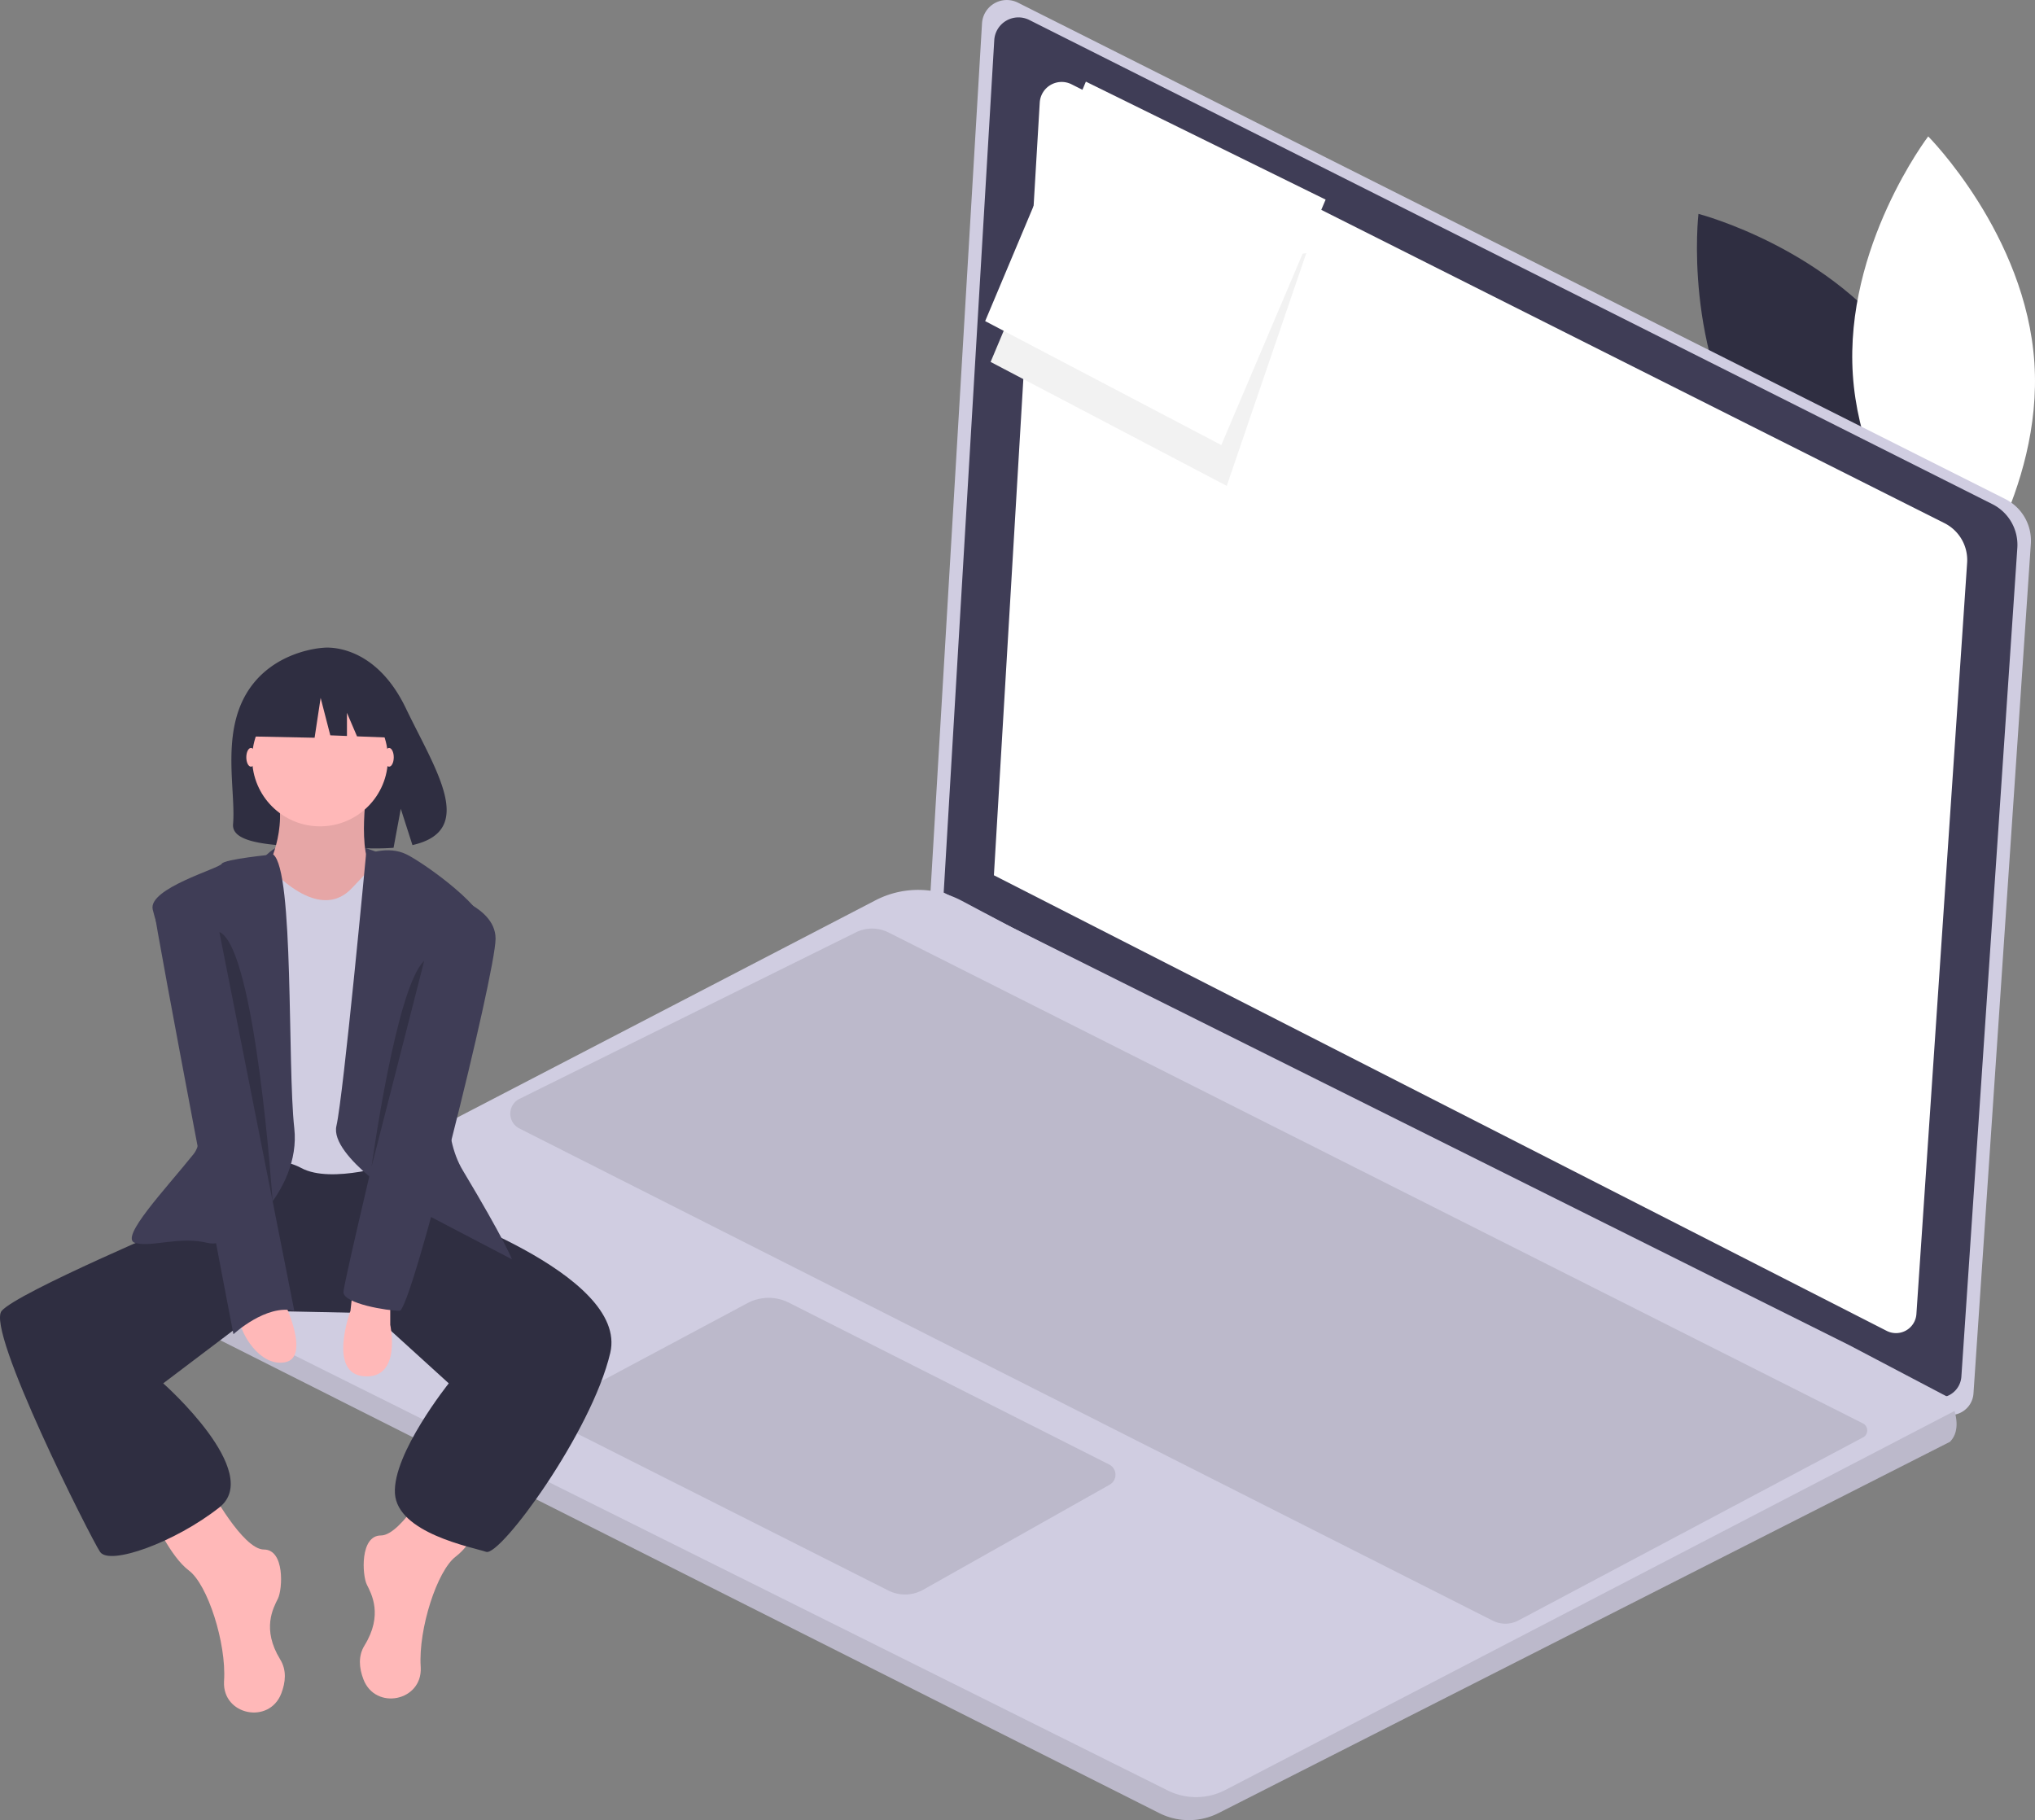 <svg id="a6afbdd4-4f8a-4a84-bbe8-d87b6169081e" data-name="Layer 1" xmlns="http://www.w3.org/2000/svg" width="747.758"
     height="668.841" viewBox="0 0 747.758 668.841">
    <rect x="0" y="0" width="747.758" height="668.841" fill="#808080" stroke="none"/>
    <title>noted</title>
    <path d="M927.171,245.864c26.72,38.985,20.807,89.488,20.807,89.488s-49.235-12.705-75.955-51.69-20.807-89.488-20.807-89.488S900.451,206.879,927.171,245.864Z"
          transform="translate(-227.121 -115.58)" fill="#2f2e41"/>
    <path d="M907.945,253.308c3.127,47.16,39.017,83.179,39.017,83.179S977.783,296.045,974.656,248.885s-39.017-83.179-39.017-83.179S904.818,206.149,907.945,253.308Z"
          transform="translate(-227.121 -115.58)" fill="#ffffff"/>
    <path d="M601.167,116.562,963.942,298.951a17.155,17.155,0,0,1,9.41,16.482L952.275,627.638a8.5,8.5,0,0,1-12.315,7.013L568.913,445.287,587.962,124.173A9.123,9.123,0,0,1,601.167,116.562Z"
          transform="translate(-227.121 -115.58)" fill="#d0cde1"/>
    <path d="M605.342,122.924l353.864,177.91a16.733,16.733,0,0,1,9.179,16.077L947.826,621.446a8.291,8.291,0,0,1-12.012,6.841L573.88,443.575l18.581-313.227A8.899,8.899,0,0,1,605.342,122.924Z"
          transform="translate(-227.121 -115.58)" fill="#3f3d56"/>
    <path d="M620.851,146.554,941.618,307.824a15.168,15.168,0,0,1,8.32,14.574L931.302,598.45a7.515,7.515,0,0,1-10.889,6.201L592.331,437.215l16.843-283.931A8.067,8.067,0,0,1,620.851,146.554Z"
          transform="translate(-227.121 -115.58)" fill="#fff"/>
    <path d="M289.867,598.911,653.105,781.842a24.185,24.185,0,0,0,21.786-.028L943.605,645.406c3.151-3.151,2.711-7.82,1.703-11.326a25.229,25.229,0,0,0-1.987-4.896l-36.618-19.26L598.832,456.315l-18.394-9.765a34.059,34.059,0,0,0-31.636-.128L289.753,580.985a10.058,10.058,0,0,0,.114,17.926Z"
          transform="translate(-227.121 -115.58)" fill="#d0cde1"/>
    <path d="M289.867,598.911,653.105,781.842a24.185,24.185,0,0,0,21.786-.028L943.605,645.406c3.151-3.151,2.711-7.82,1.703-11.326L677.397,773.334a23.37,23.37,0,0,1-21.199.182L284.445,588.308A10.017,10.017,0,0,0,289.867,598.911Z"
          transform="translate(-227.121 -115.58)" opacity="0.1"/>
    <path d="M634.638,653.721,517.003,594.276a16.529,16.529,0,0,0-15.244.173l-68.241,36.457a4.882,4.882,0,0,0,.102,8.664l119.941,60.483a13.586,13.586,0,0,0,12.786-.294L634.86,661.161A4.203,4.203,0,0,0,634.638,653.721Z"
          transform="translate(-227.121 -115.58)" opacity="0.1"/>
    <path d="M911.687,643.779l-126.586,67.249a10.297,10.297,0,0,1-9.477.095l-357.66-180.87a6.082,6.082,0,0,1,.047-10.879l123.615-61.183a13.404,13.404,0,0,1,11.977.043L911.631,638.626A2.901,2.901,0,0,1,911.687,643.779Z"
          transform="translate(-227.121 -115.58)" opacity="0.1"/>
    <rect x="766.903" y="273.072" width="1.419" height="130.118"
          transform="translate(-105.229 757.908) rotate(-63.435)" fill="#ffffff"/>
    <rect x="766.904" y="290.492" width="1.418" height="130.759"
          transform="translate(-125.91 761.621) rotate(-62.909)" fill="#ffffff"/>
    <rect x="763.355" y="338.292" width="1.42" height="74.9"
          transform="translate(-145.305 769.587) rotate(-62.935)" fill="#ffffff"/>
    <path d="M366.648,429.127s-28.38-12.367-41.711.697S360.628,438.587,366.648,429.127Z"
          transform="translate(-227.121 -115.58)" fill="#3f3d56"/>
    <path d="M317.643,370.478C327.18,354.362,346.049,353.611,346.049,353.611s18.387-2.351,30.182,22.192c10.994,22.877,26.167,44.965,2.443,50.32l-4.285-13.338L371.734,427.117a92.827,92.827,0,0,1-10.151.173c-25.407-.82-49.603.24-48.824-8.877C313.796,406.294,308.466,385.984,317.643,370.478Z"
          transform="translate(-227.121 -115.58)" fill="#2f2e41"/>
    <path d="M304.297,662.62s12.04,22.36,19.78,22.36,6.88,14.62,5.16,18.06-6.02,11.18.86,22.36c2.403,3.905,1.973,8.335.396,12.447-4.419,11.52-21.607,8.03-21.059-4.296q.009-.204.022-.41c.86-13.76-6.02-35.261-12.9-40.421s-12.9-18.92-12.9-18.92Z"
          transform="translate(-227.121 -115.58)" fill="#ffb8b8"/>
    <path d="M386.858,657.46s-12.04,22.36-19.78,22.36-6.88,14.62-5.16,18.06,6.02,11.18-.86,22.36c-2.403,3.905-1.973,8.335-.396,12.447,4.419,11.52,21.607,8.03,21.059-4.296q-.009-.204-.022-.41c-.86-13.76,6.02-35.261,12.9-40.421s12.9-18.92,12.9-18.92Z"
          transform="translate(-227.121 -115.58)" fill="#ffb8b8"/>
    <path d="M377.398,547.378l5.16,11.18s75.681,24.94,68.801,54.181-40.421,74.821-45.581,73.101-32.681-6.88-33.541-21.5,19.78-40.421,19.78-40.421L363.638,598.119l-41.298-.86-35.243,26.66s36.981,32.681,20.64,45.581-40.421,21.5-43.861,16.34-42.141-81.701-36.121-88.581S294.837,564.579,294.837,564.579l16.34-23.22,63.641-3.44Z"
          transform="translate(-227.121 -115.58)" fill="#2f2e41"/>
    <path d="M361.918,405.476s-4.3,28.38,4.3,31.821S349.018,455.357,349.018,455.357H334.398l-9.46-19.78s8.6-15.48,3.44-30.1S361.918,405.476,361.918,405.476Z"
          transform="translate(-227.121 -115.58)" fill="#ffb8b8"/>
    <path d="M361.918,405.476s-4.3,28.38,4.3,31.821S349.018,455.357,349.018,455.357H334.398l-9.46-19.78s8.6-15.48,3.44-30.1S361.918,405.476,361.918,405.476Z"
          transform="translate(-227.121 -115.58)" opacity="0.1"/>
    <path d="M367.938,429.557S358.478,439.877,356.758,441.597s-9.46,11.18-25.8-2.58-18.06,2.58-18.06,2.58V544.798s13.76-6.02,24.94,0,34.401-1.72,34.401-1.72l4.3-106.642Z"
          transform="translate(-227.121 -115.58)" fill="#d0cde1"/>
    <path d="M361.621,429.557s8.037-3.44,14.917,0,30.96,20.64,29.24,28.38-24.08,61.921-8.6,87.721S415.239,578.339,415.239,578.339l-37.841-19.78s-29.24-18.06-26.66-29.24S361.621,429.557,361.621,429.557Z"
          transform="translate(-227.121 -115.58)" fill="#3f3d56"/>
    <path d="M327.507,429.557s-18.05,1.72-18.91,3.44-27.09,9.03-25.37,16.77,25.37,76.971,15.05,89.871-27.52,30.96-21.5,32.681,16.34-2.58,26.66,0,34.401-18.92,31.821-42.141S335.237,435.577,327.507,429.557Z"
          transform="translate(-227.121 -115.58)" fill="#3f3d56"/>
    <path d="M370.518,593.819v8.6s4.3,19.78-9.46,18.92-5.16-24.08-5.16-24.08l.86-7.74Z"
          transform="translate(-227.121 -115.58)" fill="#ffb8b8"/>
    <path d="M331.818,594.679s9.46,19.78,0,21.5-16.34-11.18-16.34-14.62S331.818,594.679,331.818,594.679Z"
          transform="translate(-227.121 -115.58)" fill="#ffb8b8"/>
    <ellipse cx="92.226" cy="278.286" rx="1.72" ry="3.44" fill="#ffb8b8"/>
    <ellipse cx="142.967" cy="278.286" rx="1.72" ry="3.44" fill="#ffb8b8"/>
    <path d="M304.297,440.737s-21.5,0-20.64,8.6,29.24,156.523,29.24,156.523,12.04-11.18,22.36-8.6Z"
          transform="translate(-227.121 -115.58)" fill="#3f3d56"/>
    <path d="M387.718,443.317s21.5,4.3,21.5,17.2-30.96,136.742-35.261,136.742-20.64-2.58-20.64-6.88S387.718,443.317,387.718,443.317Z"
          transform="translate(-227.121 -115.58)" fill="#3f3d56"/>
    <path d="M382.988,468.687l-19.35,75.673S372.668,478.147,382.988,468.687Z"
          transform="translate(-227.121 -115.58)" opacity="0.2"/>
    <path d="M307.723,458.054,327.293,556.993S321.038,463.761,307.723,458.054Z"
          transform="translate(-227.121 -115.58)" opacity="0.2"/>
    <circle cx="117.597" cy="278.716" r="24.94" fill="#ffb8b8"/>
    <polygon
            points="94.738 253.344 113.38 243.58 139.123 247.574 144.449 271.098 131.191 270.589 127.487 261.946 127.487 270.446 121.369 270.211 117.818 256.451 115.599 271.098 93.85 270.655 94.738 253.344"
            fill="#2f2e41"/>
    <polyline points="374.28 108.551 364 133 450.768 178.545 480 93" fill="#f2f2f2"/>
    <polygon points="448.768 163.545 487.099 73.352 399 30 362 118 448.768 163.545" fill="#ffffff"/>
    <rect x="656.355" y="160.292" width="1.42" height="74.9"
          transform="translate(-45.113 577.296) rotate(-62.935)" fill="#fff"/>
    <rect x="651.355" y="172.292" width="1.42" height="74.9"
          transform="translate(-58.524 579.383) rotate(-62.935)" fill="#fff"/>
</svg>